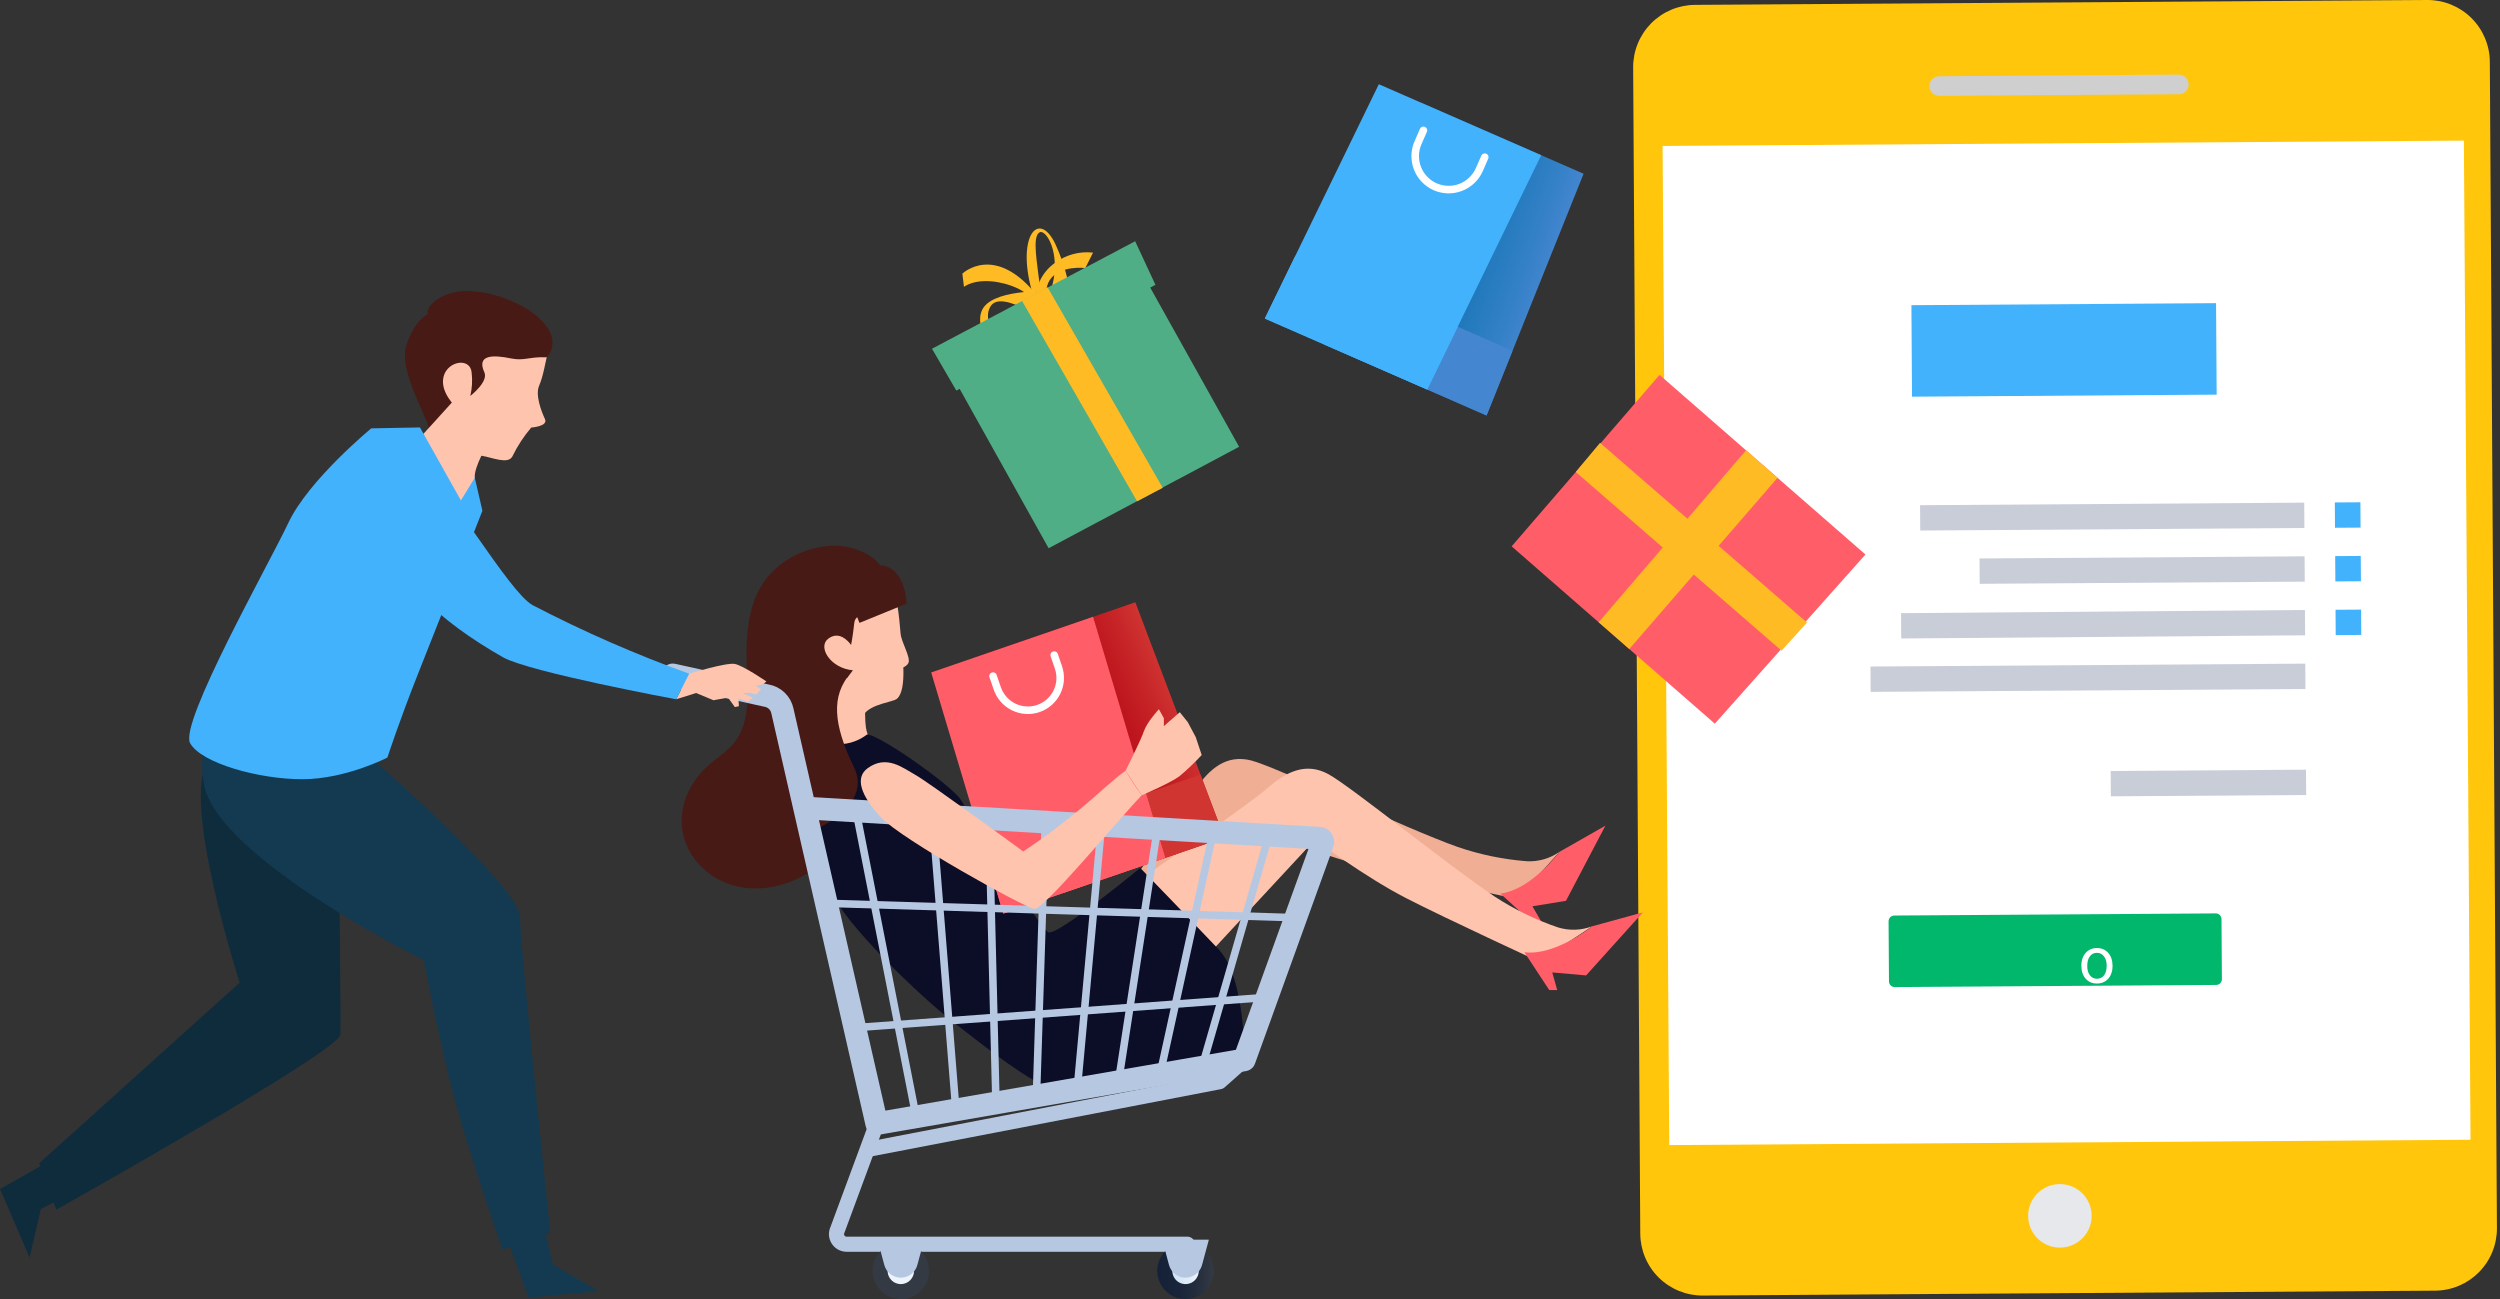 <svg width="331" height="172" viewBox="0 0 331 172" fill="none" xmlns="http://www.w3.org/2000/svg">
    <rect x="0" y="0" width="331" height="172" fill="#333333" stroke="none"/>
    <defs>
        <linearGradient id="paint0_linear_4028_8778" x1="204.489" y1="38.48" x2="191.714" y2="34.042" gradientUnits="userSpaceOnUse">
            <stop stop-color="#4486D0"/>
            <stop offset="0.279" stop-color="#3380C6"/>
            <stop offset="0.717" stop-color="#1D78BA"/>
            <stop offset="1" stop-color="#1575B5"/>
        </linearGradient>
        <linearGradient id="paint1_linear_4028_8778" x1="8570.96" y1="3002.55" x2="9122.64" y2="3002.55" gradientUnits="userSpaceOnUse">
            <stop stop-color="#4486D0"/>
            <stop offset="0.279" stop-color="#3380C6"/>
            <stop offset="0.717" stop-color="#1D78BA"/>
            <stop offset="1" stop-color="#1575B5"/>
        </linearGradient>
        <linearGradient id="paint2_linear_4028_8778" x1="156.756" y1="94.137" x2="144.769" y2="99.331" gradientUnits="userSpaceOnUse">
            <stop stop-color="#D03532"/>
            <stop offset="0.279" stop-color="#C62427"/>
            <stop offset="0.717" stop-color="#BA0E19"/>
            <stop offset="1" stop-color="#B50614"/>
        </linearGradient>
        <linearGradient id="paint3_linear_4028_8778" x1="6417.42" y1="4685.41" x2="6942.81" y2="4685.41" gradientUnits="userSpaceOnUse">
            <stop stop-color="#D03532"/>
            <stop offset="0.279" stop-color="#C62427"/>
            <stop offset="0.717" stop-color="#BA0E19"/>
            <stop offset="1" stop-color="#B50614"/>
        </linearGradient>
        <linearGradient id="paint4_linear_4028_8778" x1="160.699" y1="168.265" x2="153.229" y2="168.265" gradientUnits="userSpaceOnUse">
            <stop stop-color="#343A44"/>
            <stop offset="0.301" stop-color="#232D3E"/>
            <stop offset="0.639" stop-color="#182439"/>
            <stop offset="1" stop-color="#142138"/>
        </linearGradient>
        <linearGradient id="paint5_linear_4028_8778" x1="158.713" y1="168.265" x2="155.215" y2="168.265" gradientUnits="userSpaceOnUse">
            <stop stop-color="#EEF4FB"/>
            <stop offset="0.311" stop-color="#E3EDF8"/>
            <stop offset="1" stop-color="#CFE1F3"/>
        </linearGradient>
        <linearGradient id="paint6_linear_4028_8778" x1="2594.68" y1="2761.71" x2="2686.26" y2="2761.71" gradientUnits="userSpaceOnUse">
            <stop stop-color="#343A44"/>
            <stop offset="0.301" stop-color="#232D3E"/>
            <stop offset="0.639" stop-color="#182439"/>
            <stop offset="1" stop-color="#142138"/>
        </linearGradient>
        <linearGradient id="paint7_linear_4028_8778" x1="1290.06" y1="1382.94" x2="1310.15" y2="1382.94" gradientUnits="userSpaceOnUse">
            <stop stop-color="#EEF4FB"/>
            <stop offset="0.311" stop-color="#E3EDF8"/>
            <stop offset="1" stop-color="#CFE1F3"/>
        </linearGradient>
    </defs>
<path d="M138.819 40.042C138.594 39.571 138.492 39.05 138.523 38.528C138.555 38.007 138.718 37.502 138.999 37.061C140.34 35.06 143.692 35.493 143.692 35.493L144.718 33.447C142.927 33.243 141.125 33.728 139.678 34.803C138.785 35.431 138.078 36.29 137.632 37.288C137.187 38.286 137.02 39.385 137.149 40.47L138.819 40.042Z" fill="#FFBB23"/>
<path d="M139.364 43.162C139.364 43.162 132.649 38.148 131.152 40.551C129.655 42.953 133.397 46.96 134.903 46.795C136.638 46.605 139.216 44.17 139.216 44.17L138.824 47.246C138.824 47.246 137.608 48.059 134.43 47.648C131.017 47.206 128.666 42.733 130.291 40.622C132.168 38.183 139.238 38.566 139.238 38.566L139.364 43.162Z" fill="#FFBB23"/>
<path d="M133.847 37.817C131.53 36.993 129.034 37.001 127.628 37.975L127.418 36.232C127.418 36.232 131.745 32.057 137.426 39.278L136.431 39.91C136.431 39.91 136.613 38.801 133.847 37.817Z" fill="#FFBB23"/>
<path d="M137.688 37.984C137.301 34.636 136.655 31.394 137.609 30.779C138.562 30.165 141.008 34.312 138.702 39.584L142.003 41.768C141.873 38.493 141.1 35.276 139.725 32.301C137.482 27.623 134.431 31.409 136.782 39.102L137.688 37.984Z" fill="#FFBB23"/>
<path d="M152.228 37.966L127.008 51.395L138.837 72.585L164.059 59.155L152.228 37.966Z" fill="#4FAE86"/>
<path d="M152.98 37.71L126.617 51.716L123.395 46.172L150.295 31.938L152.98 37.71Z" fill="#4FAE86"/>
<path d="M153.94 64.583L150.55 66.376L135.313 39.835L138.704 38.042L153.94 64.583Z" fill="#FFBB23"/>
<path d="M322.41 170.884L225.464 171.53C224.382 171.537 223.309 171.331 222.307 170.924C221.305 170.516 220.392 169.915 219.622 169.156C218.852 168.396 218.239 167.492 217.819 166.495C217.398 165.498 217.178 164.428 217.171 163.346L216.23 8.939C216.223 7.857 216.429 6.784 216.837 5.782C217.244 4.78 217.845 3.867 218.604 3.097C219.364 2.327 220.268 1.714 221.265 1.294C222.262 0.873 223.332 0.653 224.414 0.646L321.36 0C322.442 -0.007 323.515 0.199 324.517 0.606C325.519 1.014 326.431 1.614 327.201 2.374C327.972 3.134 328.584 4.038 329.005 5.035C329.426 6.032 329.646 7.101 329.653 8.183L330.593 162.591C330.601 163.673 330.395 164.746 329.987 165.748C329.58 166.75 328.979 167.662 328.219 168.432C327.459 169.202 326.555 169.815 325.559 170.236C324.562 170.657 323.492 170.877 322.41 170.884Z" fill="#FFC60B"/>
<path d="M276.937 160.95C276.943 161.782 276.701 162.596 276.244 163.291C275.786 163.986 275.133 164.529 274.366 164.853C273.6 165.176 272.755 165.265 271.938 165.108C271.121 164.951 270.369 164.556 269.777 163.972C269.185 163.387 268.779 162.641 268.611 161.826C268.444 161.011 268.521 160.165 268.834 159.394C269.148 158.623 269.682 157.963 270.371 157.496C271.06 157.029 271.871 156.777 272.703 156.772C273.255 156.768 273.803 156.873 274.315 157.081C274.826 157.289 275.292 157.596 275.685 157.984C276.078 158.372 276.391 158.833 276.606 159.342C276.821 159.851 276.933 160.397 276.937 160.95Z" fill="#E7E8EB"/>
<g style="mix-blend-mode:multiply">
<path d="M288.486 12.479L256.764 12.69C256.42 12.692 256.089 12.557 255.844 12.316C255.599 12.074 255.46 11.744 255.457 11.4C255.456 11.229 255.489 11.06 255.553 10.902C255.617 10.744 255.712 10.601 255.831 10.479C255.951 10.358 256.094 10.261 256.251 10.195C256.408 10.129 256.577 10.094 256.747 10.093L288.468 9.881C288.639 9.88 288.808 9.913 288.966 9.977C289.124 10.041 289.268 10.136 289.389 10.256C289.511 10.375 289.607 10.518 289.673 10.675C289.74 10.832 289.774 11.001 289.776 11.171C289.777 11.342 289.744 11.511 289.68 11.669C289.616 11.827 289.521 11.971 289.401 12.092C289.282 12.213 289.139 12.31 288.982 12.376C288.825 12.443 288.656 12.477 288.486 12.479Z" fill="#CFCFCF"/>
</g>
<path d="M326.217 18.616L220.128 19.322L221.009 151.609L327.098 150.903L326.217 18.616Z" fill="white"/>
<path d="M254.24 70.243L305.102 69.904L305.079 66.55L254.218 66.889L254.24 70.243Z" fill="#C9CDD8"/>
<path d="M309.153 69.877L312.539 69.855L312.517 66.501L309.131 66.523L309.153 69.877Z" fill="#42B2FC"/>
<path d="M309.201 76.982L312.587 76.96L312.564 73.606L309.179 73.629L309.201 76.982Z" fill="#42B2FC"/>
<path d="M309.248 84.087L312.634 84.065L312.611 80.711L309.226 80.734L309.248 84.087Z" fill="#42B2FC"/>
<path d="M262.112 77.296L305.149 77.009L305.126 73.656L262.09 73.942L262.112 77.296Z" fill="#C9CDD8"/>
<path d="M279.477 105.432L305.337 105.259L305.315 101.906L279.455 102.078L279.477 105.432Z" fill="#C9CDD8"/>
<path d="M251.72 84.535L305.196 84.115L305.173 80.761L251.698 81.181L251.72 84.535Z" fill="#C9CDD8"/>
<path d="M247.674 91.603L305.243 91.22L305.221 87.866L247.652 88.249L247.674 91.603Z" fill="#C9CDD8"/>
<path d="M253.151 52.52L293.486 52.251L293.405 40.138L253.071 40.407L253.151 52.52Z" fill="#42B2FC"/>
<path d="M293.425 130.406L250.864 130.689C250.765 130.69 250.666 130.671 250.573 130.633C250.481 130.596 250.397 130.54 250.326 130.47C250.255 130.4 250.199 130.317 250.16 130.225C250.121 130.133 250.101 130.035 250.1 129.935L250.047 121.982C250.046 121.78 250.124 121.587 250.266 121.443C250.407 121.3 250.6 121.219 250.801 121.217L293.361 120.934C293.563 120.933 293.756 121.012 293.9 121.153C294.043 121.294 294.124 121.487 294.126 121.688L294.179 129.641C294.18 129.843 294.101 130.036 293.96 130.18C293.818 130.323 293.626 130.404 293.425 130.406Z" fill="#00B76C"/>
<path d="M275.571 127.841C275.568 127.397 275.652 126.996 275.823 126.64C275.997 126.284 276.238 126.009 276.547 125.814C276.859 125.619 277.215 125.52 277.614 125.517C278.232 125.513 278.732 125.724 279.115 126.149C279.501 126.574 279.696 127.141 279.701 127.851L279.701 127.906C279.704 128.347 279.621 128.745 279.453 129.098C279.288 129.448 279.048 129.722 278.734 129.92C278.422 130.118 278.062 130.218 277.654 130.221C277.039 130.225 276.539 130.014 276.153 129.589C275.77 129.164 275.576 128.6 275.572 127.895L275.571 127.841ZM276.352 127.928C276.355 128.431 276.474 128.834 276.708 129.137C276.944 129.44 277.258 129.59 277.65 129.588C278.044 129.585 278.356 129.429 278.586 129.12C278.816 128.809 278.929 128.375 278.925 127.819C278.922 127.321 278.8 126.919 278.561 126.614C278.324 126.305 278.01 126.152 277.618 126.155C277.236 126.157 276.928 126.311 276.695 126.618C276.462 126.924 276.348 127.361 276.352 127.928ZM279.868 139.053L280.716 135.581L281.492 135.576L280.202 140.12L279.573 140.124L278.447 136.694L277.397 140.139L276.768 140.143L275.422 135.616L276.193 135.611L277.109 139.001L278.142 135.598L278.767 135.594L279.868 139.053Z" fill="white"/>
<path d="M219.722 49.632L200.144 72.337L227.043 95.815L246.985 73.417L219.722 49.632Z" fill="#FF5E69"/>
<path d="M211.847 58.631L208.633 62.491L235.878 86.155L239.243 82.425L211.847 58.631Z" fill="#FFBB23"/>
<path d="M211.665 82.386L215.719 85.931L235.345 63.26L231.181 59.619L211.665 82.386Z" fill="#FFBB23"/>
<path d="M196.821 55.01L175.324 45.611L188.171 13.606L209.668 23.005L196.821 55.01Z" fill="url(#paint0_linear_4028_8778)"/>
<path d="M178.765 37.038L175.324 45.611L196.821 55.01L200.262 46.437L178.765 37.038Z" fill="url(#paint1_linear_4028_8778)"/>
<path d="M188.96 51.573L167.463 42.173L182.556 11.151L204.053 20.55L188.96 51.573Z" fill="#42B2FC"/>
<path d="M171.506 33.864L167.463 42.173L188.96 51.573L193.003 43.263L171.506 33.864Z" fill="#42B2FC"/>
<path d="M196.581 20.811L195.866 22.448C195.395 23.524 194.515 24.37 193.421 24.799C192.326 25.227 191.106 25.204 190.029 24.733V24.733C188.952 24.262 188.107 23.383 187.678 22.288C187.25 21.193 187.273 19.974 187.744 18.897L188.46 17.26" stroke="white" stroke-linecap="round" stroke-linejoin="round"/>
<path d="M145.524 123.205C145.524 123.205 156.351 107.344 158.241 104.556C160.131 101.767 162.374 99.844 165.676 100.689C168.979 101.535 186.21 109.75 192.993 112.135C195.949 113.148 199.021 113.784 202.137 114.027C203.688 114.108 205.222 113.666 206.492 112.772L200.846 119.024C200.846 119.024 186.599 115.994 180.69 114.645C174.782 113.296 166.082 109.536 166.082 109.536L157.028 131.111L145.524 123.205Z" fill="#F0AE95"/>
<path d="M198.652 118.311L203.086 122.351L204.108 122.09L202.892 119.992L207.334 119.267L212.552 109.32L206.492 112.772C206.492 112.772 202.743 117.811 198.652 118.311Z" fill="#FF5E69"/>
<path d="M118.032 77.21C118.793 79.016 119.016 81.341 119.24 83.911C119.464 86.481 120.168 91.291 118.758 92.515C118.233 92.97 115.33 93.174 114.341 94.624C113.552 95.781 112.142 93.355 110.431 92.019C106.038 88.586 100.448 85.624 104.475 80.729C108.502 75.834 118.032 77.21 118.032 77.21Z" fill="#FEC4AD"/>
<path d="M108.798 72.407C106.564 72.743 104.473 73.715 102.777 75.207C99.209 78.321 98.542 83.201 98.936 89.592C99.639 101.02 94.349 98.414 91.2 104.712C87.508 112.096 95.057 120.235 104.386 116.842C110.188 114.733 112.901 110.016 109.085 96.448C104.338 79.571 114.008 78.164 114.008 78.164L108.798 72.407Z" fill="#471A16"/>
<path d="M116.517 74.824C117.591 76.328 119.477 77.302 118.65 79.26C117.823 81.218 113.337 80.485 113.113 82.443C112.889 84.401 112.685 85.39 112.685 85.39C112.293 84.857 111.076 83.462 109.638 84.581C108.218 85.686 109.98 88.5 112.929 88.745L110.431 92.019C110.431 92.019 110.222 97.128 107.204 95.415C104.186 93.701 101.287 90.171 101.119 83.789C100.903 75.589 105.962 73.019 108.798 72.407C111.634 71.796 115.198 72.978 116.517 74.824Z" fill="#471A16"/>
<path d="M114.542 92.478C114.542 95.766 114.416 97.312 115.685 98.229C114.288 98.688 112.829 98.925 111.36 98.933C109.964 98.939 108.572 98.801 107.204 98.522L108.883 89.557L116.46 90.03L114.542 92.478Z" fill="#FEC4AD"/>
<path d="M108.981 99.184C108.981 99.184 110.252 105.36 113.65 105.86C117.048 106.36 118.193 102.607 118.193 102.607C118.193 102.607 110.99 100.485 110.286 98.272L108.981 99.184Z" fill="white"/>
<path d="M149.136 117.675C149.136 117.675 165.213 106.647 167.734 104.413C170.255 102.178 172.904 100.869 175.894 102.506C178.885 104.142 191.887 114.7 197.869 118.688C200.483 120.401 203.302 121.777 206.261 122.783C207.744 123.245 209.339 123.197 210.791 122.644L203.775 127.305C203.775 127.305 191.55 121.678 186.159 118.909C180.768 116.141 174.099 111.177 174.099 111.177L158.328 128.18L149.136 117.675Z" fill="#FEC4AD"/>
<path d="M201.825 126.072L205.121 131.083H206.176L205.517 128.75L210 129.145L217.516 120.798L210.791 122.644C210.791 122.644 205.913 126.6 201.825 126.072Z" fill="#FF5E69"/>
<path d="M107.445 97.42C107.445 97.42 104.454 105.202 109.958 117.919C111.891 122.384 121.681 131.775 126.046 135.191C130.412 138.608 136.675 143.543 139.333 144.112C141.99 144.681 153.568 143.353 158.313 141.075C163.058 138.797 164.747 140.323 164.747 140.323C164.747 140.323 164.957 129.497 161.35 125.701C157.744 121.905 150.968 114.916 150.968 114.916C150.968 114.916 139.936 124.005 138.797 123.435C137.658 122.866 128.19 107.65 127.241 105.942C126.292 104.234 116.719 97.42 114.821 97.23C113.772 98.043 112.491 98.501 111.164 98.535C109.837 98.569 108.534 98.178 107.445 97.42Z" fill="#0C0D26"/>
<path d="M112.25 89.592C109.752 92.865 110.843 96.976 113.129 101.723C115.414 106.47 108.605 111.041 99.639 112.095C88.534 113.402 103.635 90.471 105.041 88.185C106.448 85.9 112.25 89.592 112.25 89.592Z" fill="#471A16"/>
<path d="M119.24 83.911C119.352 85.065 120.604 87.043 120.275 87.768C119.945 88.493 118.626 88.625 118.626 88.625L119.24 83.911Z" fill="#FEC4AD"/>
<path d="M162.101 110.897L140.67 118.264L128.886 87.107L150.318 79.74L162.101 110.897Z" fill="url(#paint2_linear_4028_8778)"/>
<path d="M137.514 109.918L140.67 118.264L162.101 110.897L158.945 102.551L137.514 109.918Z" fill="url(#paint3_linear_4028_8778)"/>
<path d="M154.265 113.591L132.834 120.959L123.289 89.031L144.72 81.664L154.265 113.591Z" fill="#FF5E69"/>
<path d="M130.277 112.406L132.833 120.959L154.265 113.591L151.708 105.039L130.277 112.406Z" fill="#FF5E69"/>
<path d="M139.578 86.733L140.138 88.365C140.321 88.896 140.397 89.459 140.363 90.02C140.328 90.581 140.183 91.13 139.937 91.635C139.69 92.14 139.346 92.591 138.925 92.964C138.504 93.336 138.013 93.622 137.482 93.805C136.95 93.987 136.388 94.064 135.826 94.029C135.265 93.994 134.717 93.85 134.211 93.603C133.706 93.356 133.255 93.012 132.882 92.591C132.51 92.17 132.224 91.68 132.042 91.148L131.481 89.516" stroke="white" stroke-linecap="round" stroke-linejoin="round"/>
<path d="M106.878 106.996L174.697 110.975C174.771 110.979 174.844 111.001 174.909 111.038C174.974 111.076 175.029 111.128 175.07 111.19C175.111 111.253 175.137 111.324 175.146 111.399C175.155 111.473 175.146 111.548 175.121 111.619L171.549 121.502L164.747 140.323L116.08 148.77L103.586 94.112C103.479 93.606 103.222 93.143 102.85 92.785C102.477 92.426 102.005 92.187 101.495 92.1L89.073 89.355" stroke="#B6C8E1" stroke-width="3" stroke-linecap="round" stroke-linejoin="round"/>
<path d="M168.009 110.546L159.141 141.296" stroke="#B6C8E1" stroke-linecap="round" stroke-linejoin="round"/>
<path d="M160.65 110.079L153.586 142.26" stroke="#B6C8E1" stroke-linecap="round" stroke-linejoin="round"/>
<path d="M153.262 109.609L148.082 143.216" stroke="#B6C8E1" stroke-linecap="round" stroke-linejoin="round"/>
<path d="M145.845 109.137L142.627 144.162" stroke="#B6C8E1" stroke-linecap="round" stroke-linejoin="round"/>
<path d="M138.4 108.664L137.222 145.1" stroke="#B6C8E1" stroke-linecap="round" stroke-linejoin="round"/>
<path d="M130.925 108.189L131.865 146.03" stroke="#B6C8E1" stroke-linecap="round" stroke-linejoin="round"/>
<path d="M123.422 107.711L126.557 146.951" stroke="#B6C8E1" stroke-linecap="round" stroke-linejoin="round"/>
<path d="M113.311 107.232L121.295 147.865" stroke="#B6C8E1" stroke-linecap="round" stroke-linejoin="round"/>
<path d="M110.138 119.616L171.549 121.502" stroke="#B6C8E1" stroke-linecap="round" stroke-linejoin="round"/>
<path d="M113.393 136.052L168.009 132.034" stroke="#B6C8E1" stroke-linecap="round" stroke-linejoin="round"/>
<path d="M116.08 148.77L110.886 162.814C110.787 163.018 110.742 163.243 110.754 163.469C110.767 163.696 110.836 163.915 110.957 164.107C111.077 164.299 111.244 164.457 111.442 164.567C111.64 164.677 111.863 164.734 112.09 164.734H157.213" stroke="#B6C8E1" stroke-width="2" stroke-linecap="round" stroke-linejoin="round"/>
<path d="M153.229 168.265C153.23 169.004 153.449 169.726 153.859 170.34C154.269 170.954 154.853 171.433 155.535 171.716C156.217 171.998 156.968 172.072 157.693 171.928C158.417 171.784 159.083 171.428 159.605 170.906C160.127 170.384 160.483 169.718 160.627 168.994C160.771 168.269 160.697 167.519 160.414 166.836C160.132 166.154 159.653 165.571 159.039 165.16C158.425 164.75 157.703 164.531 156.964 164.531C156.474 164.531 155.988 164.627 155.535 164.815C155.082 165.003 154.67 165.278 154.323 165.625C153.976 165.971 153.701 166.383 153.514 166.836C153.326 167.289 153.229 167.775 153.229 168.265Z" fill="url(#paint4_linear_4028_8778)"/>
<path style="mix-blend-mode:multiply" d="M155.215 168.265C155.215 168.611 155.317 168.95 155.51 169.237C155.702 169.525 155.975 169.749 156.295 169.881C156.614 170.014 156.966 170.049 157.305 169.981C157.645 169.914 157.956 169.747 158.201 169.502C158.446 169.258 158.612 168.946 158.68 168.607C158.747 168.267 158.713 167.916 158.58 167.596C158.448 167.276 158.224 167.003 157.936 166.811C157.648 166.619 157.31 166.516 156.964 166.516C156.734 166.516 156.507 166.561 156.295 166.649C156.082 166.737 155.89 166.866 155.727 167.029C155.565 167.191 155.436 167.384 155.348 167.596C155.26 167.808 155.215 168.036 155.215 168.265Z" fill="url(#paint5_linear_4028_8778)"/>
<path d="M156.964 169.165C157.461 169.165 157.945 169.001 158.339 168.699C158.734 168.396 159.018 167.972 159.148 167.492L160.055 164.129H153.873L154.78 167.492C154.91 167.972 155.194 168.396 155.589 168.699C155.983 169.001 156.467 169.165 156.964 169.165Z" fill="#B6C8E1"/>
<path d="M115.536 168.265C115.536 169.004 115.755 169.726 116.165 170.34C116.575 170.954 117.159 171.433 117.841 171.716C118.524 171.998 119.274 172.072 119.999 171.928C120.723 171.784 121.389 171.428 121.911 170.906C122.433 170.384 122.789 169.718 122.933 168.994C123.077 168.269 123.003 167.519 122.721 166.836C122.438 166.154 121.959 165.57 121.345 165.16C120.731 164.75 120.009 164.531 119.27 164.531C118.78 164.531 118.294 164.627 117.841 164.815C117.388 165.003 116.976 165.278 116.629 165.625C116.283 165.971 116.008 166.383 115.82 166.836C115.632 167.289 115.536 167.775 115.536 168.265Z" fill="url(#paint6_linear_4028_8778)"/>
<path style="mix-blend-mode:multiply" d="M117.521 168.265C117.521 168.611 117.624 168.95 117.816 169.237C118.008 169.525 118.281 169.749 118.601 169.881C118.92 170.014 119.272 170.048 119.611 169.981C119.951 169.913 120.262 169.747 120.507 169.502C120.752 169.258 120.918 168.946 120.986 168.607C121.053 168.267 121.019 167.916 120.886 167.596C120.754 167.276 120.53 167.003 120.242 166.811C119.954 166.619 119.616 166.516 119.27 166.516C119.04 166.516 118.813 166.561 118.601 166.649C118.389 166.737 118.196 166.866 118.033 167.029C117.871 167.191 117.742 167.384 117.654 167.596C117.566 167.808 117.521 168.036 117.521 168.265Z" fill="url(#paint7_linear_4028_8778)"/>
<path d="M119.27 169.165C119.767 169.165 120.251 169.001 120.645 168.699C121.04 168.396 121.324 167.972 121.454 167.492L122.361 164.129H116.179L117.086 167.492C117.216 167.972 117.5 168.396 117.895 168.699C118.29 169.001 118.773 169.165 119.27 169.165Z" fill="#B6C8E1"/>
<path d="M115.373 152.095L161.48 143.216L164.747 140.323" stroke="#B6C8E1" stroke-width="2" stroke-linecap="round" stroke-linejoin="round"/>
<path d="M96.116 92.155L86.925 90.928C86.757 90.905 86.604 90.817 86.501 90.682C86.398 90.547 86.353 90.377 86.375 90.209L86.578 88.693C86.6 88.525 86.689 88.372 86.823 88.269C86.958 88.166 87.129 88.121 87.297 88.144L96.487 89.371C96.656 89.393 96.808 89.482 96.911 89.617C97.014 89.751 97.059 89.921 97.037 90.09L96.834 91.606C96.823 91.689 96.796 91.769 96.754 91.842C96.712 91.915 96.656 91.978 96.589 92.029C96.522 92.08 96.446 92.118 96.365 92.139C96.284 92.161 96.199 92.166 96.116 92.155L96.116 92.155Z" fill="#B6C8E1"/>
<path d="M149.024 102.047C149.024 102.047 151.063 97.987 151.459 96.8C151.854 95.613 153.437 93.899 153.437 93.899L154.096 95.086V96.141L156.206 94.295L157.261 95.613L158.315 97.591L159.107 99.965C158.197 100.946 157.229 101.871 156.206 102.734C155.019 103.657 151.159 105.301 151.159 105.301L149.024 102.047Z" fill="#FEC4AD"/>
<path d="M149.024 102.047C147.252 103.295 145.233 105.323 142.474 107.555C140.233 109.4 137.899 111.13 135.482 112.737C135.482 112.737 122.887 103.527 121.235 102.616C119.583 101.705 117.4 99.854 114.867 101.718C113.194 102.949 113.895 105.281 116.668 108.239C119.441 111.197 135.508 120.09 136.918 120.334C138.154 120.547 147.91 108.676 151.159 105.301C150.395 104.247 149.678 103.164 149.024 102.047Z" fill="#FEC4AD"/>
<path d="M111.858 78.692C112.737 79.571 113.792 82.472 113.792 82.472L120.033 79.922C120.033 79.922 119.945 75.088 116.517 74.824L111.858 78.692Z" fill="#471A16"/>
<path d="M9.549 152.025L0 157.428L3.924 166.507L5.414 160.075L11.656 156.831L9.549 152.025Z" fill="#0F2C3D"/>
<path d="M45.387 107.425C44.614 110.389 45.208 134.832 45.065 137.002C44.922 139.171 7.444 160.169 7.444 160.169L5.197 154.001L31.732 130.098C31.732 130.098 23.894 105.815 27.557 100.765C31.22 95.716 35.624 94.64 35.624 94.64L45.387 107.425Z" fill="#0F2C3D"/>
<path d="M66.162 161.268L69.968 171.785L79.241 170.966L73.195 167.398L71.411 159.924L66.162 161.268Z" fill="#133A50"/>
<path d="M27.662 96.075C26.71 98.668 26.505 101.476 27.07 104.179C29.402 113.911 56.101 127.126 56.101 127.126C56.101 127.126 58.219 138.358 60.329 146.025C62.438 153.691 66.532 165.455 66.532 165.455L72.856 163.209C72.856 163.209 68.831 124.935 68.843 121.358C68.854 117.781 50.748 101.489 46.968 98.625C43.189 95.76 27.662 96.075 27.662 96.075Z" fill="#133A50"/>
<path d="M72.695 45.931C72.209 47.921 71.943 49.784 71.387 51.05C70.831 52.316 71.703 54.514 72.153 55.488C72.603 56.461 70.335 56.608 70.335 56.608C69.349 57.767 68.514 59.045 67.848 60.413C67.279 61.53 65.18 60.567 63.811 60.352C62.442 60.136 61.653 58.674 59.776 56.768C57.899 54.862 56.921 51.372 56.921 51.372L57.701 43.736L66.13 41.641L72.695 45.931Z" fill="#FEC4AD"/>
<path d="M72.383 47.305C72.383 47.305 74.788 45.045 71.105 41.878C68.33 39.492 63.205 38.019 60.177 38.701C57.107 39.394 56.316 41.239 56.711 41.553C56.711 41.553 54.867 42.293 53.785 45.795C52.704 49.298 57.025 55.785 57.011 57.676L60.391 53.911C60.391 53.911 58.187 51.928 58.735 49.842C59.283 47.757 62.301 47.294 62.448 49.355C62.566 50.379 62.506 51.416 62.271 52.42C62.271 52.42 64.701 50.543 64.132 49.299C63.071 46.975 65.222 46.951 67.648 47.454C69.407 47.819 70.092 47.202 72.383 47.305Z" fill="#471A16"/>
<path d="M59.994 53.109C59.994 53.109 55.532 58.068 54.782 58.8C54.033 59.532 47.816 58.864 47.816 58.864C47.816 58.864 43.618 65.082 49.414 68.055C55.21 71.027 62.317 70.005 62.317 70.005C62.317 70.005 63.002 64.714 62.862 63.265C62.723 61.816 64.617 58.709 64.617 58.709L59.994 53.109Z" fill="#FEC4AD"/>
<path d="M49.154 56.713L55.605 56.594L61.022 66.252L62.862 63.265L63.871 67.626C63.871 67.626 58.934 80.204 55.533 88.745C52.83 95.532 51.293 100.298 51.293 100.298C51.293 100.298 45.788 103.16 40.042 103.169C34.295 103.177 26.643 101.049 25.172 98.395C23.702 95.742 35.528 74.834 38.199 69.186C40.87 63.538 49.154 56.713 49.154 56.713Z" fill="#42B2FC"/>
<path d="M91.245 89.197C91.245 89.197 96.174 87.684 97.292 87.905C98.41 88.126 101.477 90.228 101.477 90.228L101.023 90.588L100.059 90.794L100.762 91.234L100.126 91.946L99.338 91.736L98.301 91.76L99.68 92.385L99.025 92.919L97.772 92.449L97.828 93.503L97.293 93.618L96.394 92.365L94.461 92.712L92.171 91.754L89.523 92.586L91.245 89.197Z" fill="#FEC4AD"/>
<path d="M54.109 59.381C59.261 64.153 67.401 78.472 70.537 80.131C77.23 83.612 84.148 86.641 91.245 89.197L89.523 92.586C89.523 92.586 70.018 88.979 66.577 87.014C58.086 82.163 51.925 76.55 48.71 67.924C46.557 62.147 51.283 56.763 54.109 59.381Z" fill="#42B2FC"/>
</svg>
